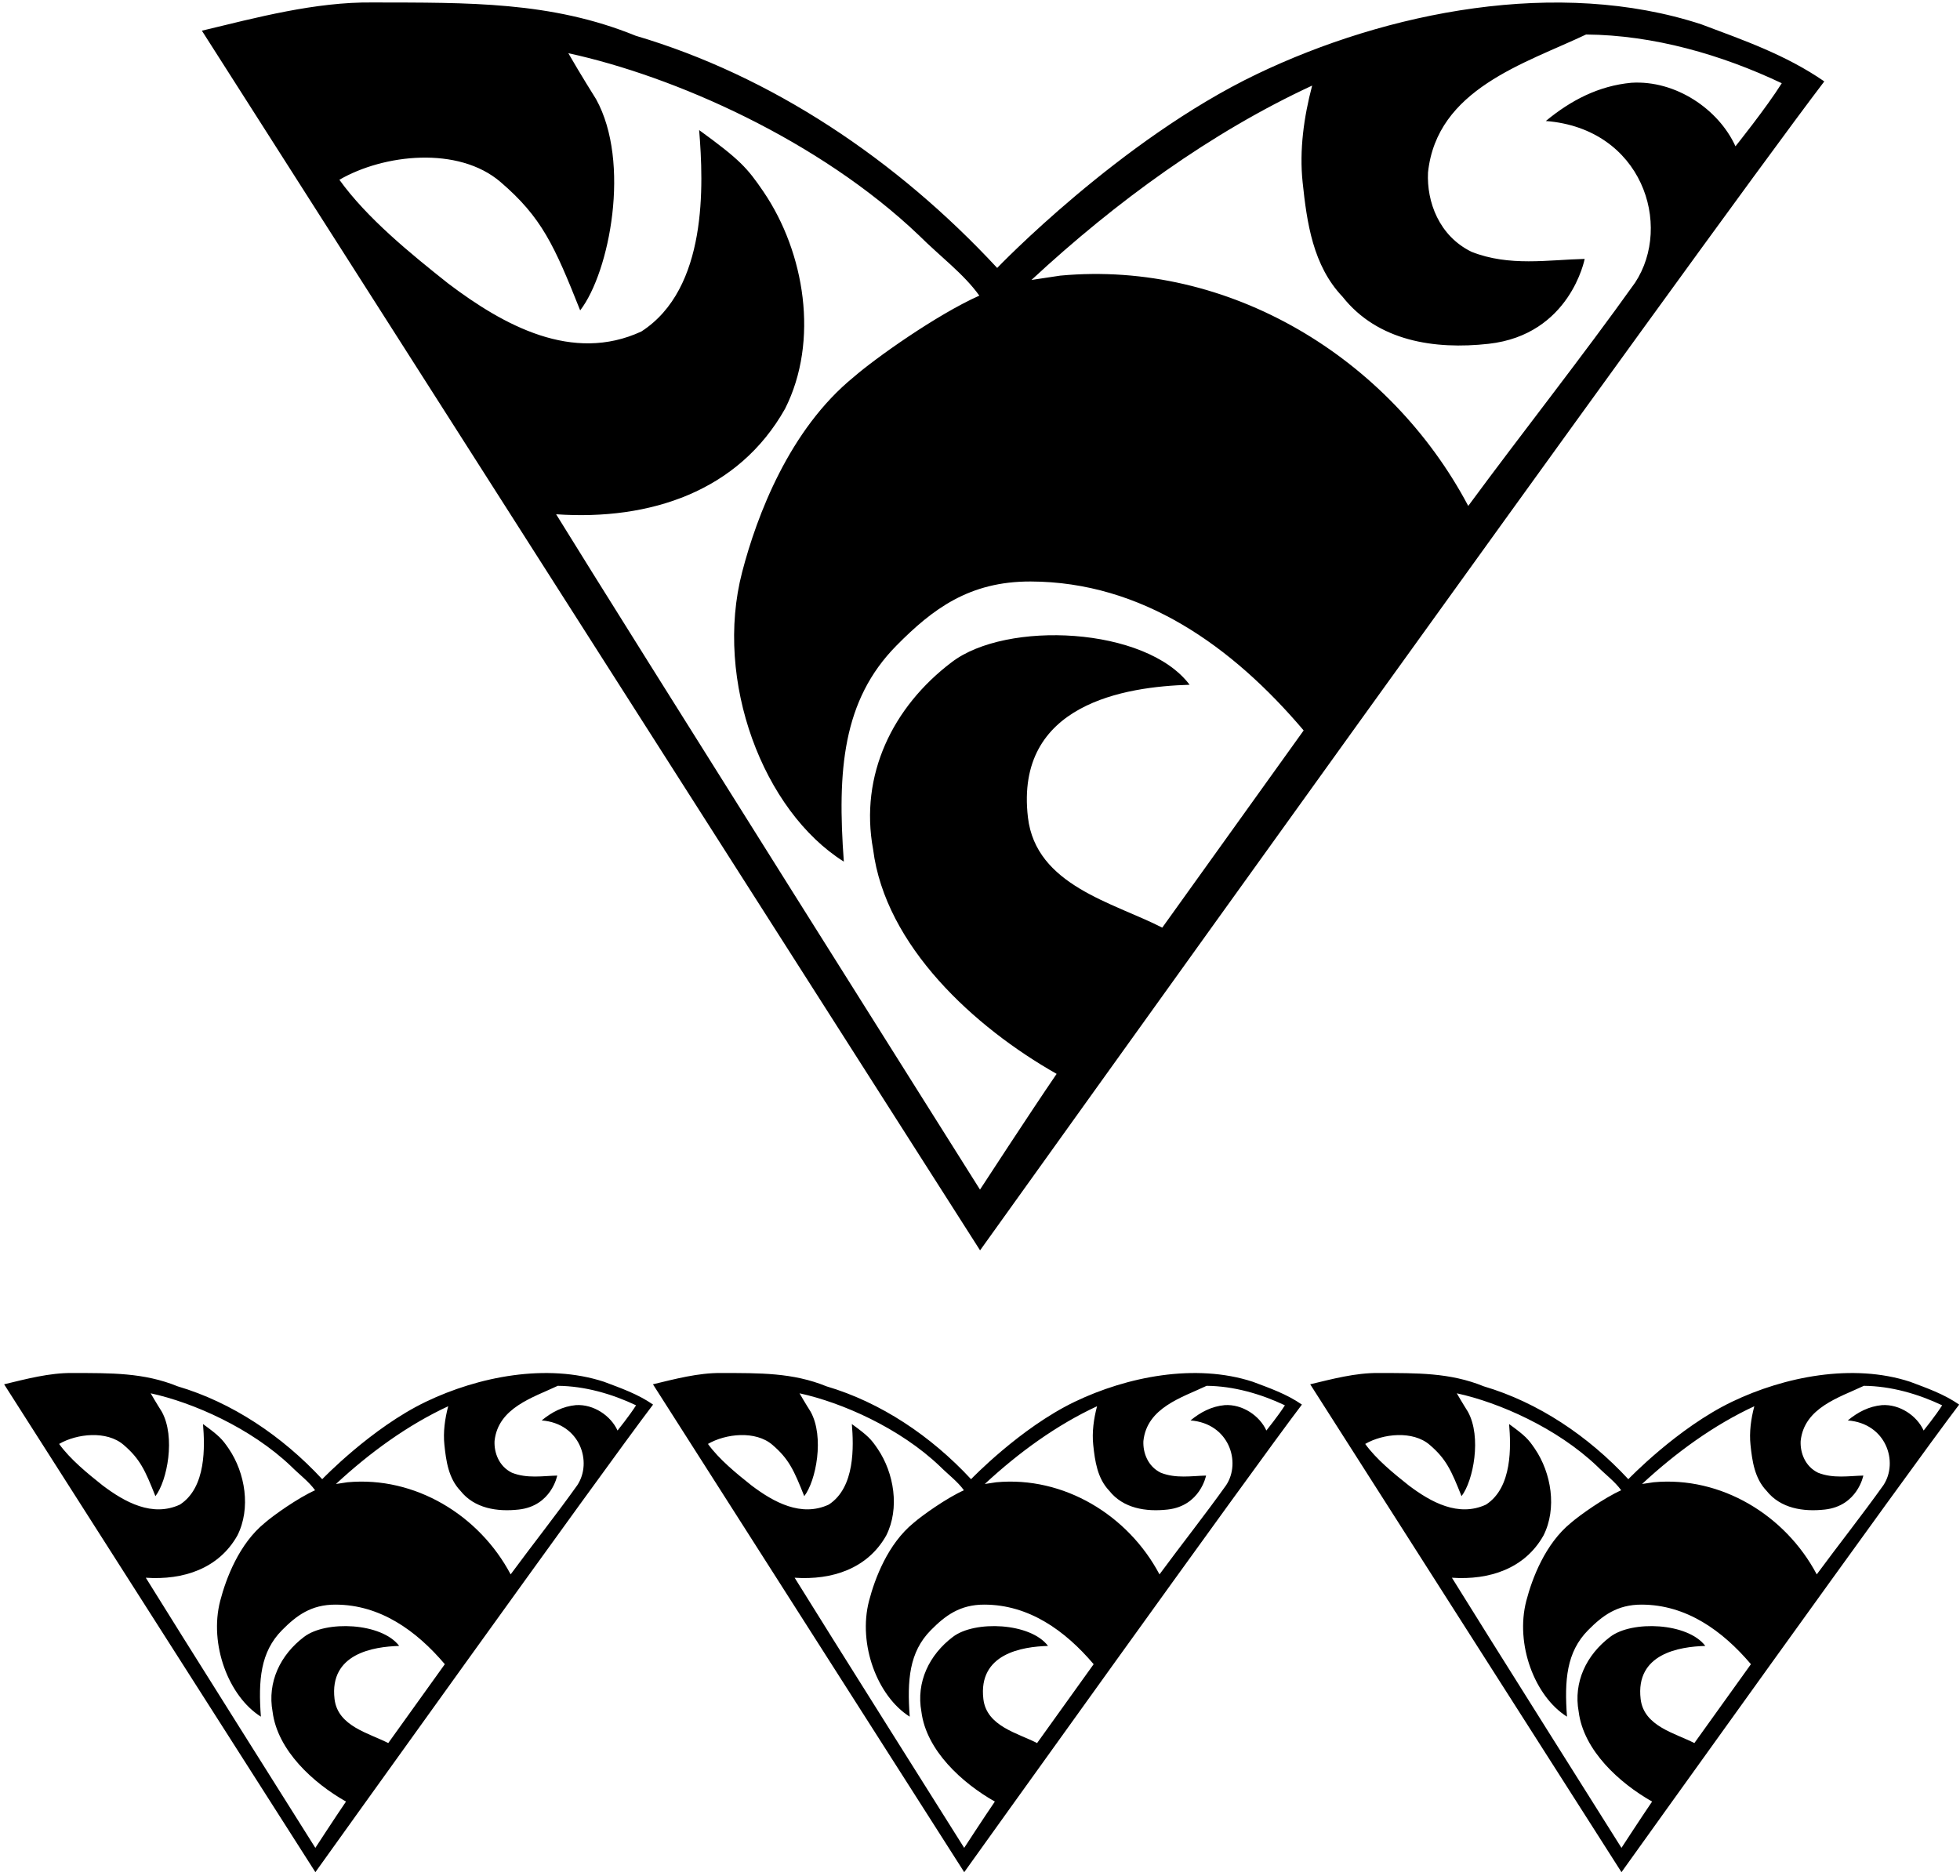 <?xml version="1.0" encoding="UTF-8"?>
<svg xmlns="http://www.w3.org/2000/svg" xmlns:xlink="http://www.w3.org/1999/xlink" width="442pt" height="423pt" viewBox="0 0 442 423" version="1.1">
<g id="surface1">
<path style=" stroke:none;fill-rule:nonzero;fill:rgb(0%,0%,0%);fill-opacity:1;" d="M 96.062 316.121 C 83.734 322.039 72.664 333.594 72.664 333.594 C 63.59 323.816 52.305 316.266 40.059 312.648 C 32.422 309.535 24.984 309.664 16.348 309.645 C 11.148 309.586 5.836 311.016 0.93 312.191 L 71.121 422.219 C 71.121 422.219 136.32 331.133 147.273 316.766 C 143.781 314.355 139.992 313.051 136.176 311.613 C 123.285 307.402 107.852 310.461 96.062 316.121 Z M 87.555 393.102 C 83.129 390.836 76.16 389.297 75.441 383.164 C 74.234 372.895 84.242 371.363 90.023 371.195 C 86.082 365.949 73.473 365.387 68.559 369.164 C 63.242 373.184 60.234 379.34 61.473 386.047 C 62.574 394.754 70.617 402.102 78.027 406.297 C 75.613 409.824 71.113 416.738 71.113 416.738 C 71.113 416.738 38.668 365.227 32.879 355.816 C 41.367 356.398 49.336 353.742 53.531 346.293 C 56.621 340.18 55.309 332.195 51.586 326.715 C 50.113 324.555 49.449 323.824 45.781 321.156 C 46.184 326.09 46.566 335.453 40.57 339.324 C 34.363 342.195 28.164 338.789 23.156 335.008 C 19.727 332.285 15.812 329.09 13.332 325.641 C 17.344 323.312 24.059 322.586 27.852 325.832 C 31.582 329.023 32.715 331.555 35.047 337.422 C 37.715 333.957 39.633 324.055 36.484 318.371 C 36.484 318.371 35.047 316.09 33.98 314.223 C 43.516 316.289 56.609 322.059 65.633 330.672 C 67.492 332.531 69.672 334.148 71.055 336.09 C 67.195 337.816 61.648 341.758 59.738 343.422 C 53.914 348.156 50.98 355.957 49.66 361.02 C 47.102 370.852 51.57 382.586 58.832 387.148 C 58.23 378.945 58.715 372.59 63.578 367.66 C 66.84 364.359 70.152 361.863 75.672 361.879 C 85.715 361.902 93.863 367.711 100.312 375.316 Z M 139.262 322.617 C 137.742 319.277 133.871 316.641 129.875 316.887 C 126.918 317.16 124.414 318.473 122.156 320.34 C 130.84 321.02 133.625 329.727 130.203 334.926 C 125.402 341.66 120.117 348.324 115.156 355.062 C 108.082 341.703 93.578 332.871 78.355 334.285 L 75.758 334.676 C 83.398 327.586 91.965 321.367 101.074 317.141 C 100.328 319.977 99.91 322.973 100.219 325.871 C 100.602 329.516 101.145 333.383 103.816 336.191 C 106.984 340.195 112.113 340.98 116.988 340.438 C 124.359 339.621 125.66 332.777 125.66 332.777 C 122.379 332.855 118.855 333.488 115.449 332.137 C 112.52 330.703 111.398 327.621 111.527 324.98 C 112.32 317.449 120.254 315.16 125.785 312.535 C 131.867 312.586 138.008 314.355 143.438 316.93 C 142.055 319.141 139.262 322.617 139.262 322.617 Z M 411.398 18.359 C 402.664 12.336 393.191 9.07 383.648 5.48 C 351.426 -5.047 312.844 2.598 283.371 16.742 C 252.547 31.543 224.875 60.426 224.875 60.426 C 202.191 35.984 173.969 17.109 143.363 8.066 C 124.27 0.285 105.672 0.602 84.074 0.555 C 71.07 0.402 57.793 3.98 45.527 6.922 L 221.016 281.984 C 221.016 281.984 384.016 54.281 411.398 18.359 Z M 295.902 19.301 C 294.035 26.387 292.988 33.875 293.758 41.125 C 294.719 50.23 296.074 59.898 302.758 66.922 C 310.672 76.934 323.5 78.895 335.68 77.539 C 354.113 75.492 357.359 58.391 357.359 58.391 C 349.16 58.586 340.355 60.168 331.84 56.785 C 324.508 53.203 321.711 45.5 322.031 38.898 C 324.016 20.074 343.852 14.344 357.676 7.781 C 372.875 7.906 388.23 12.328 401.805 18.77 C 398.344 24.297 391.367 32.992 391.367 32.992 C 387.57 24.637 377.895 18.047 367.902 18.664 C 360.508 19.352 354.246 22.621 348.602 27.289 C 370.309 28.996 377.273 50.766 368.723 63.758 C 356.719 80.598 343.512 97.254 331.105 114.098 C 313.418 80.699 277.16 58.617 239.098 62.16 L 232.605 63.137 C 251.703 45.414 273.125 29.863 295.902 19.301 Z M 125.414 115.98 C 146.633 117.434 166.555 110.805 177.039 92.184 C 184.766 76.891 181.484 56.934 172.172 43.234 C 168.5 37.836 166.836 36 157.664 29.336 C 158.676 41.668 159.625 65.082 144.637 74.758 C 129.117 81.938 113.617 73.414 101.109 63.961 C 92.527 57.16 82.734 49.172 76.535 40.543 C 86.566 34.727 103.359 32.906 112.844 41.02 C 122.164 49 125 55.336 130.836 70 C 137.5 61.336 142.293 36.578 134.426 22.371 C 134.426 22.371 130.836 16.664 128.164 12 C 152 17.164 184.738 31.59 207.289 53.129 C 211.945 57.773 217.391 61.812 220.848 66.672 C 211.195 70.984 197.336 80.836 192.559 85 C 178 96.836 170.664 116.336 167.367 128.996 C 160.965 153.57 172.141 182.91 190.293 194.316 C 188.785 173.805 189.996 157.914 202.16 145.594 C 210.309 137.344 218.59 131.109 232.395 131.141 C 257.496 131.203 277.867 145.715 293.988 164.73 L 262.102 209.203 C 251.035 203.531 233.609 199.691 231.812 184.352 C 228.801 158.68 253.82 154.852 268.27 154.43 C 258.414 141.32 226.895 139.906 214.605 149.352 C 201.32 159.406 193.797 174.793 196.895 191.559 C 199.645 213.328 219.762 231.695 238.281 242.184 C 232.25 251 221 268.285 221 268.285 C 221 268.285 139.887 139.516 125.414 115.98 Z M 430.715 311.613 C 417.824 307.402 402.395 310.461 390.605 316.121 C 378.273 322.039 367.203 333.594 367.203 333.594 C 358.133 323.816 346.844 316.266 334.602 312.648 C 326.965 309.535 319.523 309.664 310.883 309.645 C 305.684 309.586 300.371 311.016 295.465 312.191 L 365.66 422.219 C 365.66 422.219 430.859 331.133 441.812 316.766 C 438.32 314.355 434.531 313.051 430.715 311.613 Z M 382.098 393.102 C 377.668 390.836 370.699 389.297 369.98 383.164 C 368.773 372.895 378.781 371.363 384.562 371.195 C 380.621 365.949 368.012 365.387 363.098 369.164 C 357.781 373.184 354.773 379.34 356.012 386.047 C 357.113 394.754 365.16 402.102 372.566 406.297 C 370.156 409.824 365.656 416.738 365.656 416.738 C 365.656 416.738 333.211 365.227 327.422 355.816 C 335.906 356.398 343.879 353.742 348.07 346.293 C 351.16 340.18 349.848 332.195 346.121 326.715 C 344.656 324.555 343.988 323.824 340.32 321.156 C 340.727 326.09 341.105 335.453 335.109 339.324 C 328.902 342.195 322.703 338.789 317.699 335.008 C 314.266 332.285 310.348 329.09 307.867 325.641 C 311.883 323.312 318.598 322.586 322.391 325.832 C 326.121 329.023 327.254 331.555 329.59 337.422 C 332.254 333.957 334.172 324.055 331.023 318.371 C 331.023 318.371 329.59 316.09 328.52 314.223 C 338.055 316.289 351.148 322.059 360.172 330.672 C 362.031 332.531 364.211 334.148 365.594 336.09 C 361.734 337.816 356.188 341.758 354.277 343.422 C 348.453 348.156 345.52 355.957 344.199 361.02 C 341.641 370.852 346.109 382.586 353.371 387.148 C 352.77 378.945 353.254 372.59 358.117 367.66 C 361.379 364.359 364.691 361.863 370.215 361.879 C 380.254 361.902 388.402 367.711 394.852 375.316 Z M 424.414 316.887 C 421.457 317.16 418.953 318.473 416.695 320.34 C 425.379 321.02 428.164 329.727 424.742 334.926 C 419.941 341.66 414.66 348.324 409.695 355.062 C 402.621 341.703 388.117 332.871 372.895 334.285 L 370.297 334.676 C 377.938 327.586 386.504 321.367 395.617 317.141 C 394.867 319.977 394.449 322.973 394.758 325.871 C 395.141 329.516 395.684 333.383 398.355 336.191 C 401.523 340.195 406.652 340.98 411.527 340.438 C 418.898 339.621 420.199 332.777 420.199 332.777 C 416.922 332.855 413.398 333.488 409.992 332.137 C 407.059 330.703 405.938 327.621 406.066 324.98 C 406.859 317.449 414.797 315.16 420.324 312.535 C 426.406 312.586 432.547 314.355 437.977 316.93 C 436.594 319.141 433.801 322.617 433.801 322.617 C 432.281 319.277 428.414 316.641 424.414 316.887 Z M 242.383 316.121 C 230.051 322.039 218.984 333.594 218.984 333.594 C 209.91 323.816 198.621 316.266 186.379 312.648 C 178.742 309.535 171.305 309.664 162.664 309.645 C 157.465 309.586 152.152 311.016 147.246 312.191 L 217.441 422.219 C 217.441 422.219 282.641 331.133 293.594 316.766 C 290.102 314.355 286.312 313.051 282.492 311.613 C 269.605 307.402 254.172 310.461 242.383 316.121 Z M 233.875 393.102 C 229.449 390.836 222.477 389.297 221.758 383.164 C 220.555 372.895 230.562 371.363 236.34 371.195 C 232.398 365.949 219.793 365.387 214.875 369.164 C 209.562 373.184 206.555 379.34 207.789 386.047 C 208.891 394.754 216.938 402.102 224.348 406.297 C 221.934 409.824 217.434 416.738 217.434 416.738 C 217.434 416.738 184.988 365.227 179.199 355.816 C 187.688 356.398 195.656 353.742 199.852 346.293 C 202.938 340.18 201.629 332.195 197.902 326.715 C 196.434 324.555 195.77 323.824 192.102 321.156 C 192.504 326.09 192.883 335.453 186.887 339.324 C 180.68 342.195 174.48 338.789 169.477 335.008 C 166.047 332.285 162.133 329.09 159.652 325.641 C 163.664 323.312 170.379 322.586 174.172 325.832 C 177.898 329.023 179.035 331.555 181.367 337.422 C 184.035 333.957 185.949 324.055 182.805 318.371 C 182.805 318.371 181.367 316.09 180.301 314.223 C 189.836 316.289 202.93 322.059 211.949 330.672 C 213.812 332.531 215.988 334.148 217.371 336.09 C 213.512 337.816 207.969 341.758 206.059 343.422 C 200.234 348.156 197.301 355.957 195.98 361.02 C 193.418 370.852 197.891 382.586 205.152 387.148 C 204.547 378.945 205.031 372.59 209.898 367.66 C 213.156 364.359 216.469 361.863 221.992 361.879 C 232.031 361.902 240.18 367.711 246.629 375.316 Z M 285.582 322.617 C 284.062 319.277 280.191 316.641 276.195 316.887 C 273.238 317.16 270.73 318.473 268.473 320.34 C 277.156 321.02 279.941 329.727 276.523 334.926 C 271.723 341.66 266.438 348.324 261.477 355.062 C 254.402 341.703 239.898 332.871 224.672 334.285 L 222.078 334.676 C 229.715 327.586 238.285 321.367 247.395 317.141 C 246.648 319.977 246.23 322.973 246.535 325.871 C 246.922 329.516 247.465 333.383 250.137 336.191 C 253.305 340.195 258.434 340.98 263.309 340.438 C 270.68 339.621 271.98 332.777 271.98 332.777 C 268.699 332.855 265.176 333.488 261.77 332.137 C 258.84 330.703 257.719 327.621 257.848 324.98 C 258.641 317.449 266.574 315.16 272.105 312.535 C 278.184 312.586 284.324 314.355 289.758 316.93 C 288.371 319.141 285.582 322.617 285.582 322.617 "/>
</g>
</svg>
